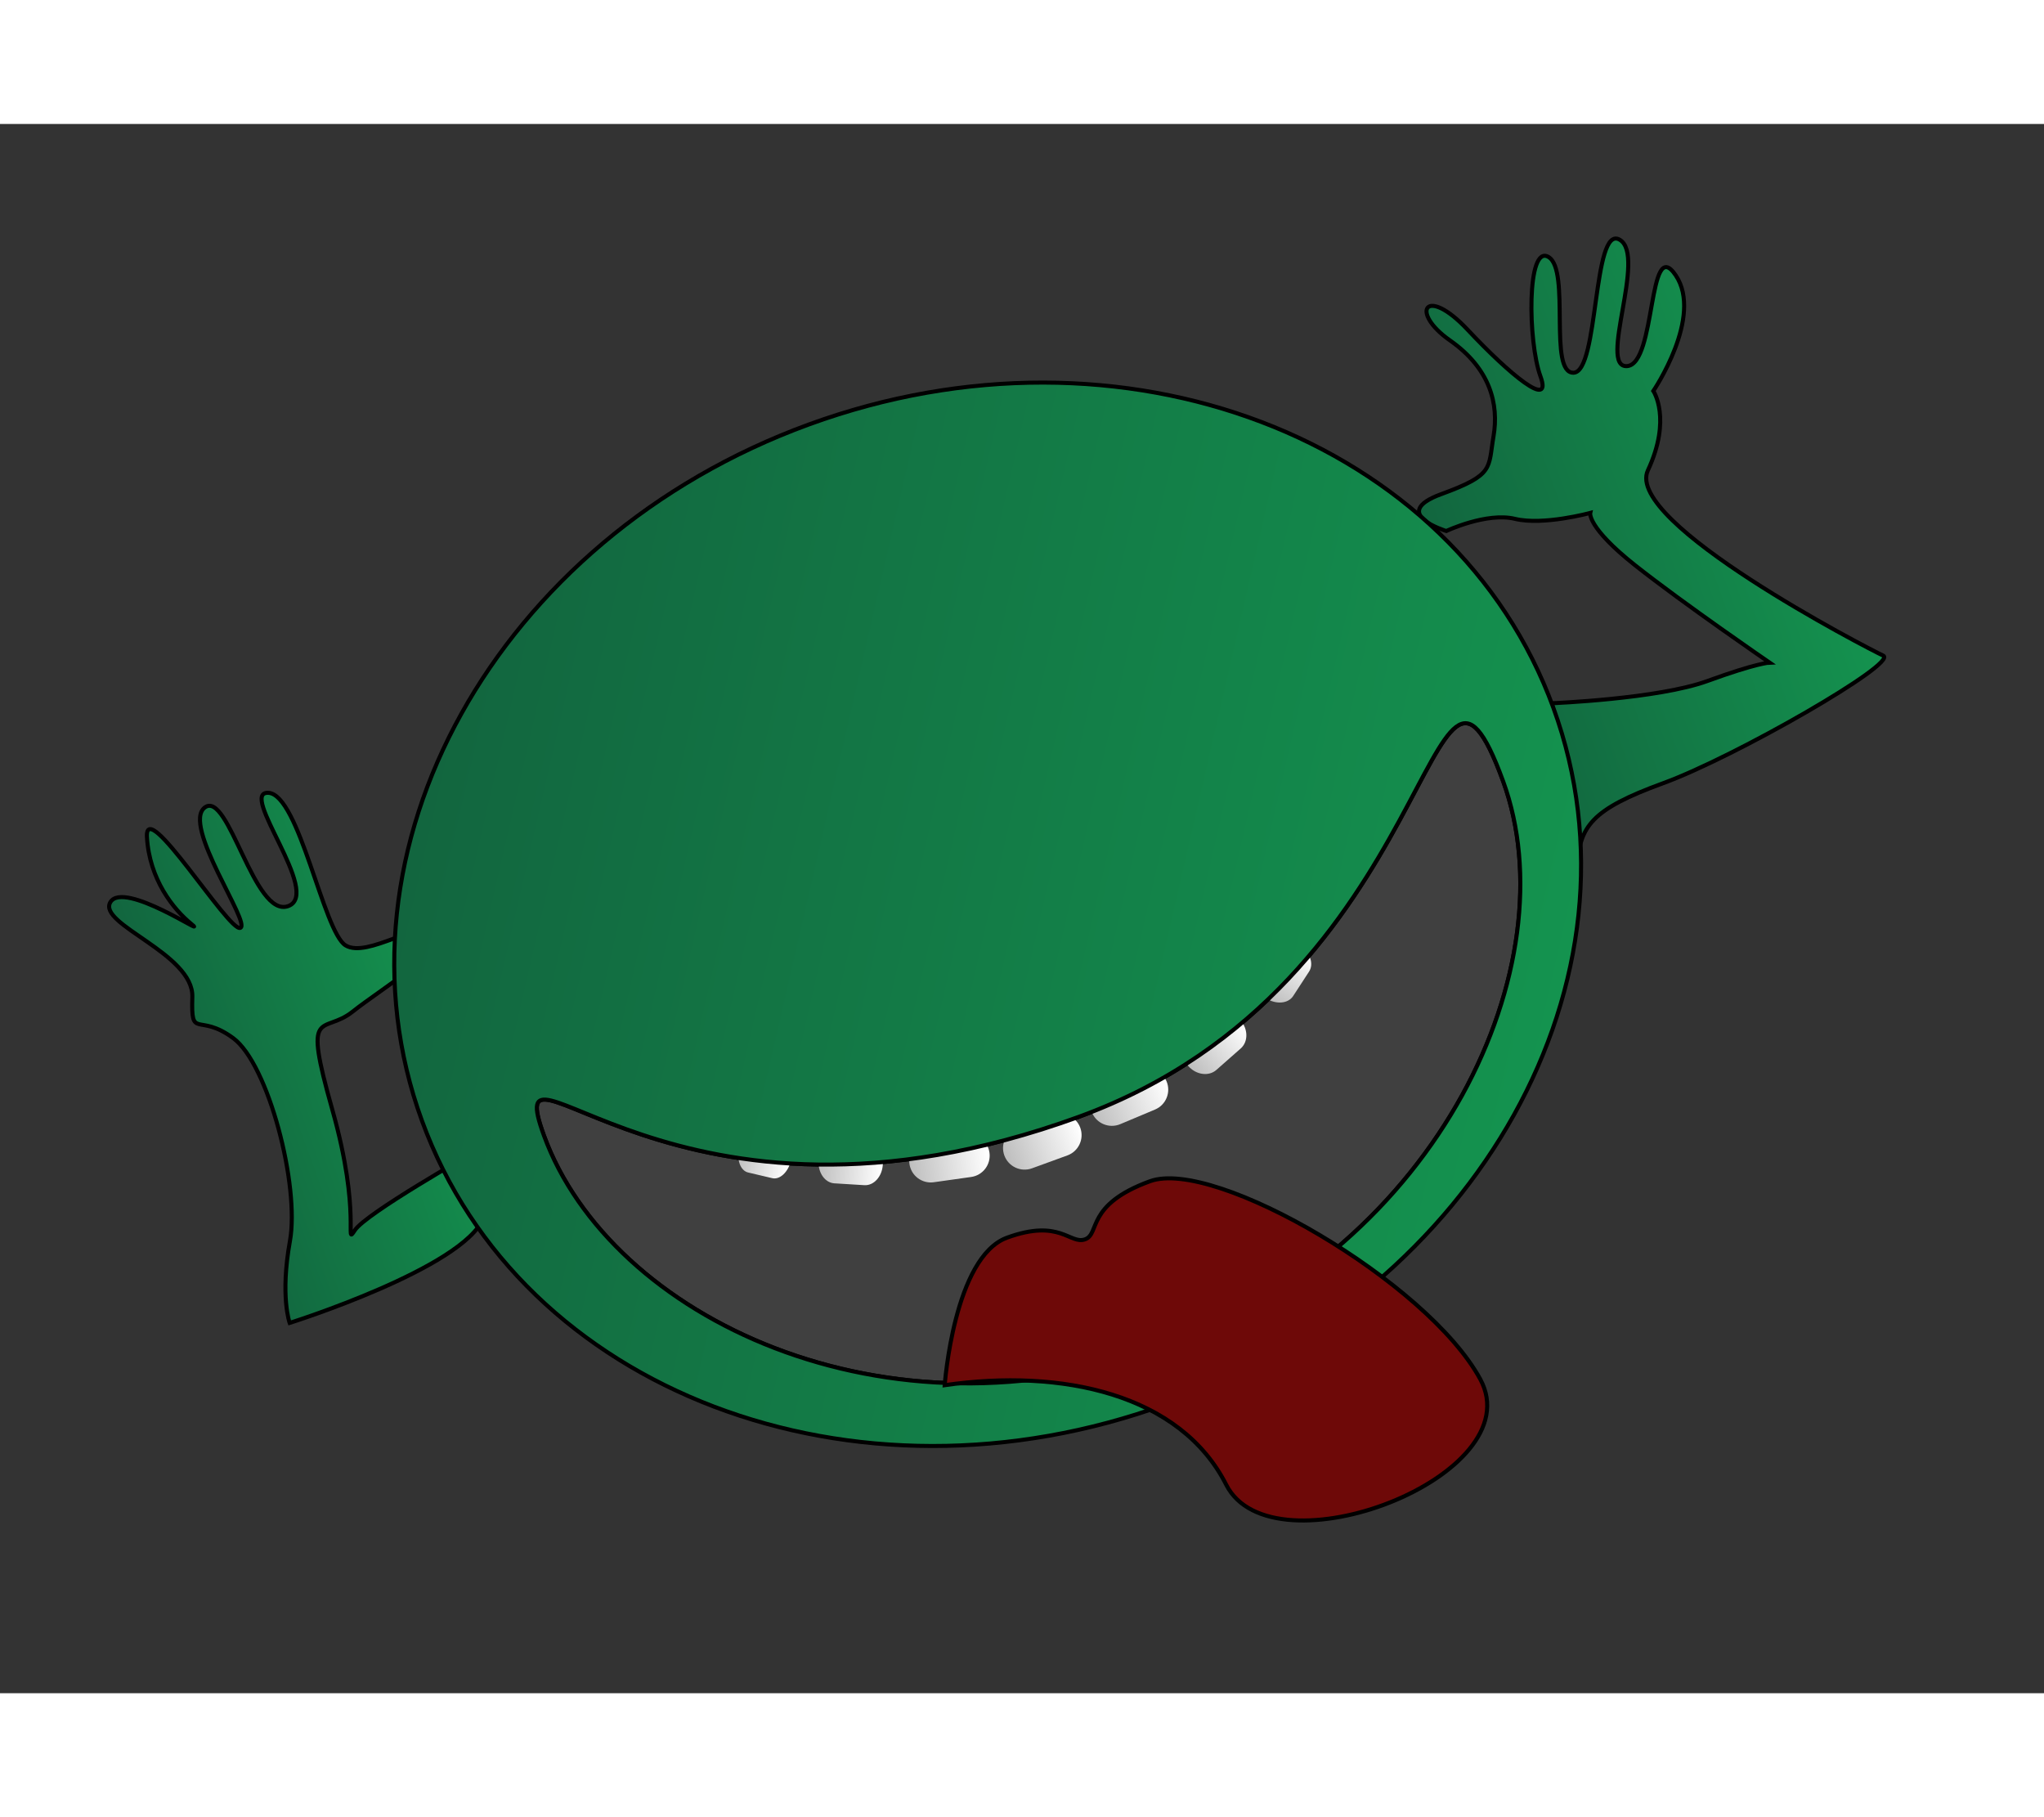 <?xml version="1.0" encoding="UTF-8" standalone="no"?>
<!DOCTYPE svg PUBLIC "-//W3C//DTD SVG 1.0//EN"
"http://www.w3.org/TR/2001/REC-SVG-20010904/DTD/svg10.dtd">
<!-- Created with Sodipodi ("http://www.sodipodi.com/") -->
<svg
   xmlns="http://www.w3.org/2000/svg"
   xmlns:xlink="http://www.w3.org/1999/xlink"
   version="1.0"
   x="0"
   y="0"
   width="45"
   height="40"
   viewBox="0 0 142 109"
   id="svg602"
   xml:space="preserve"><rect x="0" y="0" width="142" height="109" fill="#333333" stroke="none"/><defs
   id="defs695"><linearGradient
   x1="71.358"
   y1="69.367"
   x2="65.743"
   y2="69.367"
   id="XMLID_3_"
   gradientUnits="userSpaceOnUse"
   gradientTransform="matrix(0.94,-0.343,0.343,0.94,-15.757,29.004)"><stop
   style="stop-color:#ffffff;stop-opacity:1;"
   offset="5.5999998e-3"
   id="stop630" /><stop
   style="stop-color:#bebebe;stop-opacity:1;"
   offset="1"
   id="stop631" /></linearGradient><linearGradient
   x1="79.288"
   y1="68.142"
   x2="73.672"
   y2="68.142"
   id="XMLID_4_"
   gradientUnits="userSpaceOnUse"
   gradientTransform="matrix(0.922,-0.387,0.387,0.922,-18.443,34.354)"><stop
   style="stop-color:#ffffff;stop-opacity:1;"
   offset="5.5999998e-3"
   id="stop637" /><stop
   style="stop-color:#bebebe;stop-opacity:1;"
   offset="1"
   id="stop638" /></linearGradient><linearGradient
   x1="95.406"
   y1="60.304"
   x2="89.79"
   y2="60.304"
   id="XMLID_5_"
   gradientUnits="userSpaceOnUse"
   gradientTransform="matrix(0.645,-0.568,0.661,0.75,-15.23,71.203)"><stop
   style="stop-color:#ffffff;stop-opacity:1;"
   offset="5.5999998e-3"
   id="stop644" /><stop
   style="stop-color:#bebebe;stop-opacity:1;"
   offset="1"
   id="stop645" /></linearGradient><linearGradient
   x1="56.996"
   y1="62.783"
   x2="51.381"
   y2="62.783"
   id="XMLID_6_"
   gradientUnits="userSpaceOnUse"
   gradientTransform="matrix(0.99,-0.139,0.139,0.99,3.544,17.227)"><stop
   style="stop-color:#ffffff;stop-opacity:1;"
   offset="5.5999998e-3"
   id="stop651" /><stop
   style="stop-color:#bebebe;stop-opacity:1;"
   offset="1"
   id="stop652" /></linearGradient><linearGradient
   x1="50.257"
   y1="50.869"
   x2="44.641"
   y2="50.869"
   id="XMLID_7_"
   gradientUnits="userSpaceOnUse"
   gradientTransform="matrix(0.794,4.84e-2,-6.08e-2,0.998,24.494,19.081)"><stop
   style="stop-color:#ffffff;stop-opacity:1;"
   offset="5.5999998e-3"
   id="stop658" /><stop
   style="stop-color:#bebebe;stop-opacity:1;"
   offset="1"
   id="stop659" /></linearGradient><linearGradient
   x1="110.204"
   y1="46.059"
   x2="104.587"
   y2="46.059"
   id="XMLID_8_"
   gradientUnits="userSpaceOnUse"
   gradientTransform="matrix(0.422,-0.648,0.838,0.546,5.201,103.35)"><stop
   style="stop-color:#ffffff;stop-opacity:1;"
   offset="5.5999998e-3"
   id="stop665" /><stop
   style="stop-color:#bebebe;stop-opacity:1;"
   offset="1"
   id="stop666" /></linearGradient><linearGradient
   x1="54.287"
   y1="34.657"
   x2="48.671"
   y2="34.657"
   id="XMLID_9_"
   gradientUnits="userSpaceOnUse"
   gradientTransform="matrix(0.641,0.151,-0.229,0.973,28.089,30.063)"><stop
   style="stop-color:#ffffff;stop-opacity:1;"
   offset="5.5999998e-3"
   id="stop672" /><stop
   style="stop-color:#bebebe;stop-opacity:1;"
   offset="1"
   id="stop673" /></linearGradient></defs><g
   style="font-size:12;stroke:#000000;"
   id="g606"><linearGradient
   x1="108.255"
   y1="43.91"
   x2="135"
   y2="43.91"
   id="XMLID_1_"
   gradientUnits="userSpaceOnUse"
   gradientTransform="matrix(0.94,-0.343,0.343,0.94,-15.757,29.004)"><stop
   style="stop-color:#12663f;stop-opacity:1;"
   offset="0"
   id="stop608" /><stop
   style="stop-color:#14934f;stop-opacity:1;"
   offset="1"
   id="stop609" /></linearGradient><path
   d="M 107.829 40.235 C 107.829 40.235 115.192 39.941 118.622 38.69 C 122.052 37.439 122.938 37.415 122.938 37.415 C 122.938 37.415 116.961 33.318 113.6 30.659 C 110.24 27.999 110.478 27.016 110.478 27.016 C 110.478 27.016 107.217 27.906 105.249 27.429 C 103.281 26.951 100.476 28.273 100.476 28.273 C 100.476 28.273 96.446 27.053 100.139 25.706 C 103.831 24.359 103.375 23.928 103.757 21.697 C 104.138 19.466 103.536 16.995 100.728 15.031 C 97.92 13.066 99.022 11.17 101.952 14.286 C 104.881 17.402 107.882 19.893 107.015 17.519 C 106.15 15.145 106.047 8.309 107.584 9.243 C 109.12 10.177 107.542 17.327 109.317 17.278 C 111.092 17.228 110.627 6.938 112.523 8.04 C 114.419 9.142 110.997 16.964 113.035 16.819 C 115.074 16.673 114.466 7.631 116.412 10.507 C 118.357 13.384 114.86 18.545 114.86 18.545 C 114.86 18.545 116.157 20.462 114.481 24.062 C 112.805 27.662 129.749 36.426 130.829 36.928 C 131.909 37.43 120.545 43.967 115.533 45.794 C 110.521 47.621 109.755 48.798 109.566 51.556 C 109.377 54.315 107.829 40.235 107.829 40.235 z "
   style="fill:url(#XMLID_1_);stroke:none;"
   id="path613" /><path
   d="M 107.829 40.235 C 107.829 40.235 115.192 39.941 118.622 38.69 C 122.052 37.439 122.938 37.415 122.938 37.415 C 122.938 37.415 116.961 33.318 113.6 30.659 C 110.24 27.999 110.478 27.016 110.478 27.016 C 110.478 27.016 107.217 27.906 105.249 27.429 C 103.281 26.951 100.476 28.273 100.476 28.273 C 100.476 28.273 96.446 27.053 100.139 25.706 C 103.831 24.359 103.375 23.928 103.757 21.697 C 104.138 19.466 103.536 16.995 100.728 15.031 C 97.92 13.066 99.022 11.17 101.952 14.286 C 104.881 17.402 107.882 19.893 107.015 17.519 C 106.15 15.145 106.047 8.309 107.584 9.243 C 109.12 10.177 107.542 17.327 109.317 17.278 C 111.092 17.228 110.627 6.938 112.523 8.04 C 114.419 9.142 110.997 16.964 113.035 16.819 C 115.074 16.673 114.466 7.631 116.412 10.507 C 118.357 13.384 114.86 18.545 114.86 18.545 C 114.86 18.545 116.157 20.462 114.481 24.062 C 112.805 27.662 129.749 36.426 130.829 36.928 C 131.909 37.43 120.545 43.967 115.533 45.794 C 110.521 47.621 109.755 48.798 109.566 51.556 C 109.377 54.315 107.829 40.235 107.829 40.235 z "
   style="fill:none;stroke-width:0.281;"
   id="path614" /></g><g
   style="font-size:12;stroke:#000000;"
   id="g617"><linearGradient
   x1="13.425"
   y1="45.454"
   x2="33.641"
   y2="45.454"
   id="XMLID_2_"
   gradientUnits="userSpaceOnUse"
   gradientTransform="matrix(0.94,-0.343,0.343,0.94,-15.757,29.004)"><stop
   style="stop-color:#12663f;stop-opacity:1;"
   offset="0"
   id="stop619" /><stop
   style="stop-color:#14934f;stop-opacity:1;"
   offset="1"
   id="stop620" /></linearGradient><path
   d="M 32.848 71.466 C 32.848 71.466 25.415 75.671 24.649 76.847 C 23.883 78.023 25.152 75.767 23.082 68.453 C 21.012 61.138 22.405 63.319 24.491 61.662 C 26.577 60.005 30.772 57.578 30.028 56.355 C 29.283 55.132 25.544 57.991 24.008 57.057 C 22.471 56.123 20.783 46.577 18.648 46.459 C 16.513 46.341 22.397 53.46 20.023 54.326 C 17.649 55.192 15.89 46.27 14.236 47.471 C 12.582 48.672 17.482 55.552 16.691 55.841 C 15.899 56.13 10.038 46.612 10.209 49.538 C 10.379 52.464 12.037 54.55 13.309 55.58 C 14.581 56.61 8.604 52.514 7.67 54.05 C 6.736 55.586 13.455 57.619 13.362 60.641 C 13.268 63.663 13.747 61.696 16.195 63.493 C 18.643 65.29 20.834 73.756 20.142 77.595 C 19.45 81.434 20.123 83.28 20.123 83.28 C 20.123 83.28 32.186 79.479 33.598 75.976 C 35.007 72.472 32.848 71.466 32.848 71.466 z "
   style="fill:url(#XMLID_2_);stroke:none;"
   id="path624" /><path
   d="M 32.848 71.466 C 32.848 71.466 25.415 75.671 24.649 76.847 C 23.883 78.023 25.152 75.767 23.082 68.453 C 21.012 61.138 22.405 63.319 24.491 61.662 C 26.577 60.005 30.772 57.578 30.028 56.355 C 29.283 55.132 25.544 57.991 24.008 57.057 C 22.471 56.123 20.783 46.577 18.648 46.459 C 16.513 46.341 22.397 53.46 20.023 54.326 C 17.649 55.192 15.89 46.27 14.236 47.471 C 12.582 48.672 17.482 55.552 16.691 55.841 C 15.899 56.13 10.038 46.612 10.209 49.538 C 10.379 52.464 12.037 54.55 13.309 55.58 C 14.581 56.61 8.604 52.514 7.67 54.05 C 6.736 55.586 13.455 57.619 13.362 60.641 C 13.268 63.663 13.747 61.696 16.195 63.493 C 18.643 65.29 20.834 73.756 20.142 77.595 C 19.45 81.434 20.123 83.28 20.123 83.28 C 20.123 83.28 32.186 79.479 33.598 75.976 C 35.007 72.472 32.848 71.466 32.848 71.466 z "
   style="fill:none;stroke-width:0.281;"
   id="path625" /></g><g
   style="font-size:12;stroke:#000000;"
   id="g626"><path
   d="M 104.427 45.66 C 99.137 31.152 100.291 59.721 74.968 68.956 C 46.744 79.249 34.614 61.558 37.788 70.262 C 42.406 82.924 61.606 92.06 80.836 85.046 C 100.065 78.033 109.045 58.321 104.427 45.66 z "
   style="fill:#404040;stroke:none;"
   id="path627" /><path
   d="M 104.427 45.66 C 99.137 31.152 100.291 59.721 74.968 68.956 C 46.744 79.249 34.614 61.558 37.788 70.262 C 42.406 82.924 61.606 92.06 80.836 85.046 C 100.065 78.033 109.045 58.321 104.427 45.66 z "
   style="fill:none;stroke-width:0.281;"
   id="path628" /></g><path
   d="M 75.049 69.724 C 74.766 68.947 73.905 68.546 73.129 68.829 L 70.667 69.727 C 69.89 70.01 69.49 70.871 69.773 71.647 C 70.057 72.424 70.916 72.824 71.693 72.541 L 74.155 71.644 C 74.932 71.36 75.332 70.501 75.049 69.724 z "
   style="font-size:12;fill:url(#XMLID_3_);"
   id="path635" /><path
   d="M 81.042 66.498 C 80.723 65.735 79.844 65.377 79.081 65.697 L 76.665 66.711 C 75.903 67.032 75.544 67.909 75.864 68.673 C 76.184 69.436 77.061 69.793 77.824 69.474 L 80.24 68.459 C 81.003 68.14 81.362 67.261 81.042 66.498 z "
   style="font-size:12;fill:url(#XMLID_4_);"
   id="path642" /><path
   d="M 86.17 62.243 C 85.623 61.622 84.747 61.5 84.214 61.97 L 82.525 63.459 C 81.991 63.929 82.002 64.813 82.547 65.433 C 83.095 66.054 83.97 66.176 84.504 65.706 L 86.194 64.217 C 86.727 63.748 86.716 62.864 86.17 62.243 z "
   style="font-size:12;fill:url(#XMLID_5_);"
   id="path649" /><path
   d="M 68.74 71.452 C 68.624 70.632 67.867 70.062 67.048 70.177 L 64.454 70.543 C 63.635 70.658 63.064 71.415 63.18 72.234 C 63.295 73.053 64.053 73.624 64.871 73.508 L 67.466 73.142 C 68.285 73.028 68.854 72.271 68.74 71.452 z "
   style="font-size:12;fill:url(#XMLID_6_);"
   id="path656" /><path
   d="M 61.33 72.289 C 61.38 71.463 60.889 70.762 60.231 70.723 L 58.149 70.595 C 57.492 70.555 56.919 71.192 56.868 72.018 C 56.818 72.844 57.309 73.545 57.967 73.584 L 60.049 73.712 C 60.706 73.752 61.28 73.115 61.33 72.289 z "
   style="font-size:12;fill:url(#XMLID_7_);"
   id="path663" /><path
   d="M 90.321 57.088 C 89.628 56.636 88.783 56.705 88.433 57.241 L 87.327 58.939 C 86.978 59.475 87.257 60.275 87.95 60.728 C 88.643 61.179 89.487 61.11 89.837 60.575 L 90.943 58.876 C 91.293 58.341 91.015 57.54 90.321 57.088 z "
   style="font-size:12;fill:url(#XMLID_8_);"
   id="path670" /><path
   d="M 54.953 71.994 C 55.142 71.189 54.866 70.435 54.335 70.31 L 52.656 69.914 C 52.125 69.789 51.542 70.341 51.352 71.145 C 51.163 71.95 51.439 72.704 51.969 72.83 L 53.649 73.225 C 54.179 73.351 54.763 72.8 54.953 71.994 z "
   style="font-size:12;fill:url(#XMLID_9_);"
   id="path677" /><g
   style="font-size:12;stroke:#000000;"
   id="g680"><linearGradient
   x1="36.842"
   y1="31.443"
   x2="103.947"
   y2="75.021"
   id="XMLID_10_"
   gradientUnits="userSpaceOnUse"
   gradientTransform="matrix(0.94,-0.343,0.343,0.94,-15.757,29.004)"><stop
   style="stop-color:#12663f;stop-opacity:1;"
   offset="0"
   id="stop682" /><stop
   style="stop-color:#14934f;stop-opacity:1;"
   offset="1"
   id="stop683" /></linearGradient><path
   d="M 81.024 88.923 C 59.317 96.839 36.165 88.022 29.312 69.229 C 22.458 50.437 34.499 28.785 56.205 20.868 C 77.912 12.952 101.064 21.769 107.918 40.562 C 114.771 59.354 102.73 81.006 81.024 88.923 z M 104.427 45.66 C 99.137 31.152 100.291 59.721 74.968 68.956 C 46.744 79.249 34.614 61.558 37.788 70.262 C 42.406 82.924 61.606 92.06 80.836 85.046 C 100.065 78.033 109.045 58.321 104.427 45.66 z "
   style="fill:url(#XMLID_10_);stroke:none;"
   id="path687" /><path
   d="M 81.024 88.923 C 59.317 96.839 36.165 88.022 29.312 69.229 C 22.458 50.437 34.499 28.785 56.205 20.868 C 77.912 12.952 101.064 21.769 107.918 40.562 C 114.771 59.354 102.73 81.006 81.024 88.923 z M 104.427 45.66 C 99.137 31.152 100.291 59.721 74.968 68.956 C 46.744 79.249 34.614 61.558 37.788 70.262 C 42.406 82.924 61.606 92.06 80.836 85.046 C 100.065 78.033 109.045 58.321 104.427 45.66 z "
   style="fill:none;stroke-width:0.281;"
   id="path688" /></g><g
   transform="translate(0,-3.814697e-6)"
   style="font-size:12;stroke:#000000;"
   id="g691"><path
   d="M 65.63 87.604 C 65.63 87.604 66.27 78.704 69.962 77.357 C 73.655 76.01 74.329 77.857 75.384 77.472 C 76.44 77.087 75.405 75.073 79.89 73.438 C 84.374 71.802 99.183 80.448 102.835 87.186 C 106.487 93.922 88.383 100.824 85.187 94.518 C 81.991 88.212 73.769 86.428 65.63 87.604 z "
   style="fill:#6e0908;stroke:none;"
   id="path692" /><path
   d="M 65.63 87.604 C 65.63 87.604 66.27 78.704 69.962 77.357 C 73.655 76.01 74.329 77.857 75.384 77.472 C 76.44 77.087 75.405 75.073 79.89 73.438 C 84.374 71.802 99.183 80.448 102.835 87.186 C 106.487 93.922 88.383 100.824 85.187 94.518 C 81.991 88.212 73.769 86.428 65.63 87.604 z "
   style="fill:none;stroke-width:0.281;"
   id="path693" /></g></svg>
